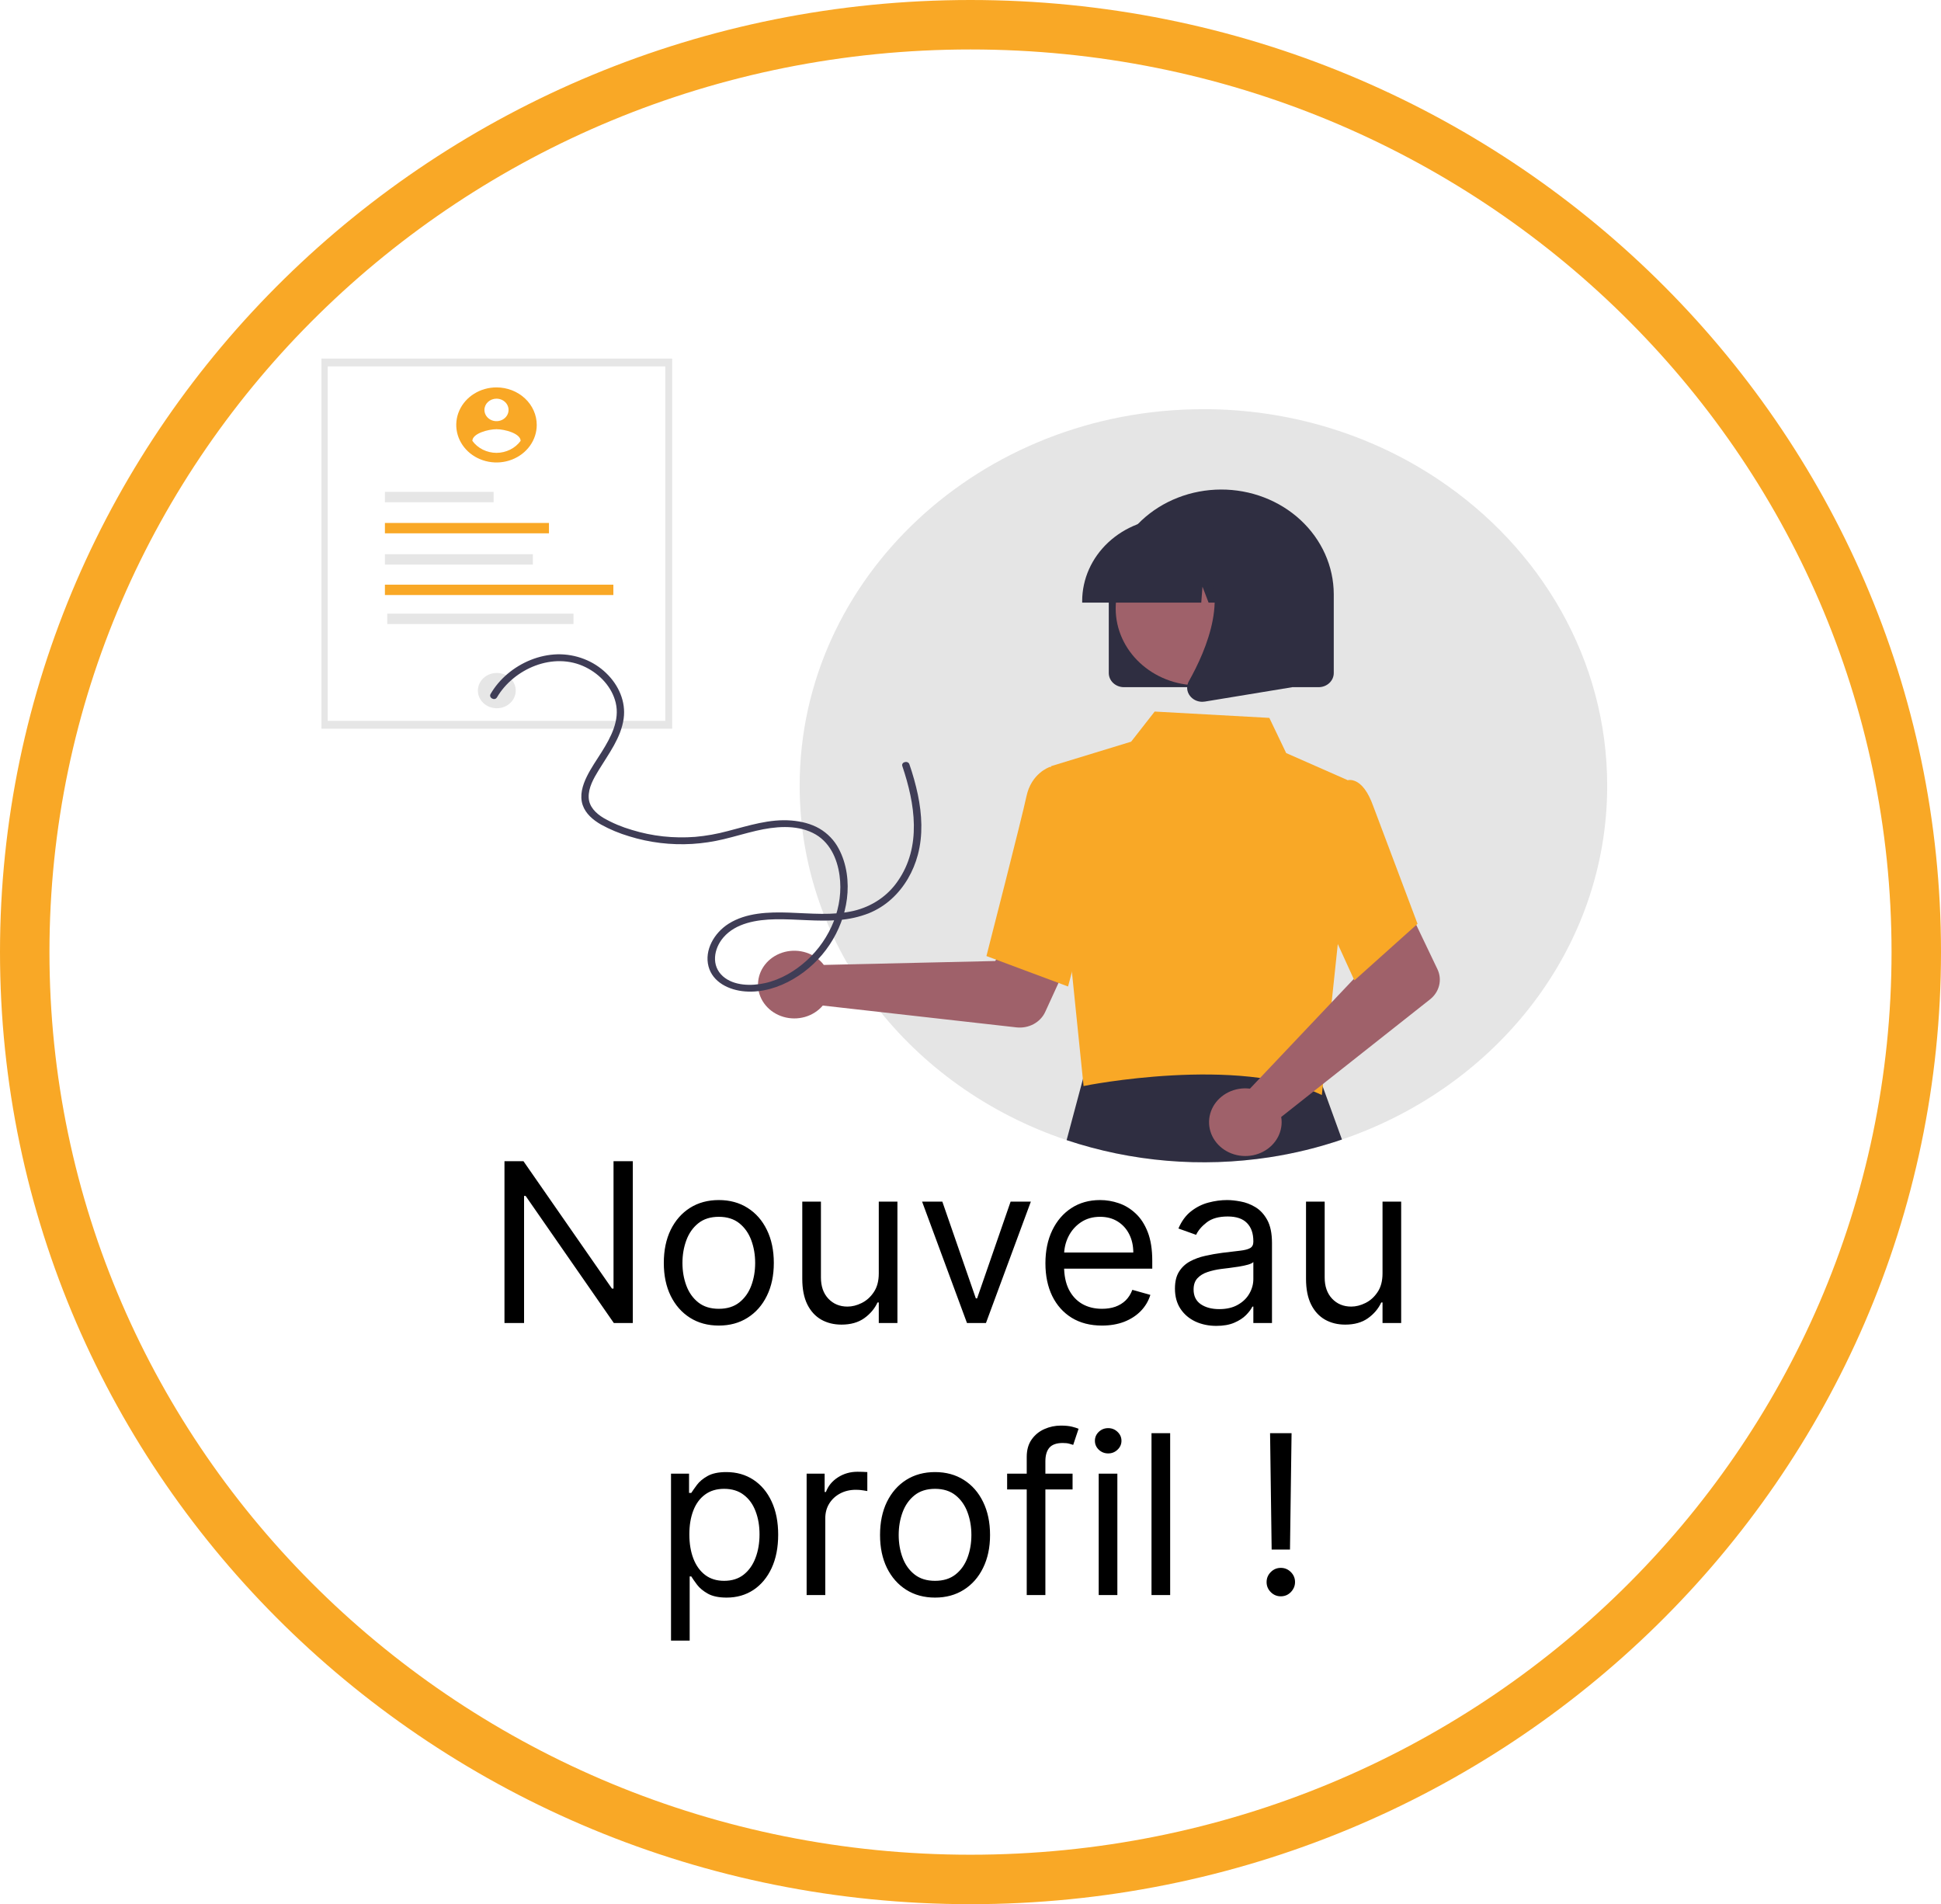 <svg width="157" height="154" viewBox="0 0 157 154" fill="none" xmlns="http://www.w3.org/2000/svg">
<path d="M155 77C155 118.385 120.786 152 78.5 152C36.214 152 2 118.385 2 77C2 35.615 36.214 2 78.5 2C120.786 2 155 35.615 155 77Z" fill="white" stroke="#F9A826" stroke-width="4"/>
<path d="M51.186 93.909V107H49.651L42.518 96.722H42.39V107H40.805V93.909H42.339L49.498 104.213H49.626V93.909H51.186ZM58.142 107.205C57.255 107.205 56.478 106.994 55.809 106.572C55.144 106.15 54.624 105.56 54.249 104.801C53.878 104.043 53.693 103.156 53.693 102.142C53.693 101.119 53.878 100.227 54.249 99.464C54.624 98.701 55.144 98.109 55.809 97.687C56.478 97.265 57.255 97.054 58.142 97.054C59.028 97.054 59.804 97.265 60.468 97.687C61.138 98.109 61.657 98.701 62.028 99.464C62.403 100.227 62.591 101.119 62.591 102.142C62.591 103.156 62.403 104.043 62.028 104.801C61.657 105.56 61.138 106.15 60.468 106.572C59.804 106.994 59.028 107.205 58.142 107.205ZM58.142 105.849C58.815 105.849 59.369 105.677 59.804 105.332C60.238 104.987 60.56 104.533 60.769 103.97C60.978 103.408 61.082 102.798 61.082 102.142C61.082 101.486 60.978 100.874 60.769 100.308C60.56 99.741 60.238 99.283 59.804 98.933C59.369 98.584 58.815 98.409 58.142 98.409C57.468 98.409 56.914 98.584 56.48 98.933C56.045 99.283 55.724 99.741 55.515 100.308C55.306 100.874 55.201 101.486 55.201 102.142C55.201 102.798 55.306 103.408 55.515 103.97C55.724 104.533 56.045 104.987 56.48 105.332C56.914 105.677 57.468 105.849 58.142 105.849ZM71.081 102.986V97.182H72.589V107H71.081V105.338H70.979C70.749 105.837 70.391 106.261 69.905 106.61C69.419 106.955 68.805 107.128 68.064 107.128C67.45 107.128 66.905 106.994 66.427 106.725C65.95 106.452 65.575 106.043 65.302 105.498C65.03 104.948 64.893 104.256 64.893 103.42V97.182H66.402V103.318C66.402 104.034 66.602 104.605 67.003 105.031C67.408 105.457 67.923 105.67 68.55 105.67C68.925 105.67 69.306 105.575 69.694 105.383C70.086 105.191 70.414 104.897 70.678 104.501C70.947 104.104 71.081 103.599 71.081 102.986ZM83.381 97.182L79.75 107H78.216L74.585 97.182H76.222L78.932 105.006H79.034L81.744 97.182H83.381ZM89.137 107.205C88.191 107.205 87.375 106.996 86.689 106.578C86.007 106.156 85.481 105.568 85.11 104.814C84.743 104.055 84.56 103.173 84.56 102.168C84.56 101.162 84.743 100.276 85.11 99.508C85.481 98.737 85.996 98.136 86.657 97.706C87.322 97.271 88.097 97.054 88.983 97.054C89.495 97.054 90 97.139 90.498 97.31C90.997 97.48 91.451 97.757 91.86 98.141C92.269 98.52 92.595 99.023 92.838 99.649C93.081 100.276 93.202 101.047 93.202 101.963V102.602H85.634V101.298H91.668C91.668 100.744 91.557 100.25 91.336 99.815C91.118 99.381 90.807 99.038 90.402 98.786C90.002 98.535 89.529 98.409 88.983 98.409C88.382 98.409 87.863 98.558 87.424 98.856C86.989 99.151 86.655 99.534 86.42 100.007C86.186 100.48 86.069 100.987 86.069 101.528V102.398C86.069 103.139 86.197 103.768 86.452 104.283C86.712 104.795 87.072 105.185 87.532 105.453C87.993 105.717 88.527 105.849 89.137 105.849C89.533 105.849 89.891 105.794 90.211 105.683C90.534 105.568 90.814 105.398 91.048 105.172C91.282 104.942 91.463 104.656 91.591 104.315L93.049 104.724C92.895 105.219 92.638 105.653 92.275 106.028C91.913 106.399 91.466 106.689 90.933 106.898C90.4 107.102 89.802 107.205 89.137 107.205ZM98.386 107.23C97.764 107.23 97.199 107.113 96.692 106.879C96.185 106.64 95.782 106.297 95.484 105.849C95.186 105.398 95.037 104.852 95.037 104.213C95.037 103.651 95.147 103.195 95.369 102.845C95.591 102.491 95.887 102.214 96.257 102.014C96.628 101.814 97.037 101.665 97.485 101.567C97.936 101.464 98.39 101.384 98.846 101.324C99.443 101.247 99.927 101.19 100.297 101.151C100.672 101.109 100.945 101.038 101.116 100.94C101.29 100.842 101.378 100.672 101.378 100.429V100.378C101.378 99.747 101.205 99.257 100.86 98.908C100.519 98.558 100.001 98.383 99.307 98.383C98.586 98.383 98.022 98.541 97.613 98.856C97.204 99.172 96.916 99.508 96.75 99.867L95.318 99.355C95.574 98.758 95.915 98.294 96.341 97.962C96.771 97.625 97.24 97.391 97.747 97.258C98.258 97.122 98.761 97.054 99.255 97.054C99.571 97.054 99.933 97.092 100.342 97.169C100.755 97.242 101.154 97.393 101.537 97.623C101.925 97.853 102.247 98.2 102.503 98.665C102.758 99.129 102.886 99.751 102.886 100.531V107H101.378V105.67H101.301C101.199 105.884 101.028 106.112 100.79 106.354C100.551 106.597 100.233 106.804 99.837 106.974C99.441 107.145 98.957 107.23 98.386 107.23ZM98.616 105.875C99.213 105.875 99.716 105.758 100.125 105.523C100.538 105.289 100.849 104.987 101.058 104.616C101.271 104.245 101.378 103.855 101.378 103.446V102.065C101.314 102.142 101.173 102.212 100.956 102.276C100.743 102.336 100.495 102.389 100.214 102.436C99.937 102.479 99.667 102.517 99.402 102.551C99.142 102.581 98.932 102.607 98.77 102.628C98.378 102.679 98.011 102.762 97.67 102.877C97.334 102.988 97.061 103.156 96.852 103.382C96.647 103.604 96.545 103.906 96.545 104.29C96.545 104.814 96.739 105.21 97.127 105.479C97.519 105.743 98.015 105.875 98.616 105.875ZM111.827 102.986V97.182H113.335V107H111.827V105.338H111.725C111.495 105.837 111.137 106.261 110.651 106.61C110.165 106.955 109.551 107.128 108.81 107.128C108.196 107.128 107.651 106.994 107.174 106.725C106.696 106.452 106.321 106.043 106.049 105.498C105.776 104.948 105.639 104.256 105.639 103.42V97.182H107.148V103.318C107.148 104.034 107.348 104.605 107.749 105.031C108.154 105.457 108.669 105.67 109.296 105.67C109.671 105.67 110.052 105.575 110.44 105.383C110.832 105.191 111.16 104.897 111.424 104.501C111.693 104.104 111.827 103.599 111.827 102.986ZM54.276 132.682V119.182H55.734V120.741H55.913C56.023 120.571 56.177 120.354 56.373 120.089C56.573 119.821 56.859 119.582 57.229 119.374C57.604 119.161 58.111 119.054 58.751 119.054C59.577 119.054 60.306 119.261 60.937 119.674C61.567 120.087 62.06 120.673 62.413 121.432C62.767 122.19 62.944 123.085 62.944 124.116C62.944 125.156 62.767 126.058 62.413 126.82C62.06 127.579 61.569 128.167 60.943 128.585C60.317 128.998 59.594 129.205 58.776 129.205C58.145 129.205 57.641 129.1 57.261 128.891C56.882 128.678 56.59 128.437 56.386 128.169C56.181 127.896 56.023 127.67 55.913 127.491H55.785V132.682H54.276ZM55.759 124.091C55.759 124.832 55.868 125.487 56.085 126.053C56.303 126.616 56.62 127.057 57.038 127.376C57.455 127.692 57.967 127.849 58.572 127.849C59.202 127.849 59.729 127.683 60.151 127.351C60.577 127.014 60.896 126.562 61.109 125.996C61.327 125.425 61.435 124.79 61.435 124.091C61.435 123.401 61.329 122.778 61.116 122.224C60.907 121.666 60.589 121.225 60.163 120.901C59.741 120.573 59.211 120.409 58.572 120.409C57.958 120.409 57.442 120.565 57.025 120.876C56.607 121.183 56.292 121.613 56.079 122.167C55.866 122.717 55.759 123.358 55.759 124.091ZM65.245 129V119.182H66.702V120.665H66.805C66.984 120.179 67.307 119.785 67.776 119.482C68.245 119.18 68.773 119.028 69.361 119.028C69.472 119.028 69.611 119.031 69.777 119.035C69.943 119.039 70.069 119.045 70.154 119.054V120.588C70.103 120.575 69.986 120.556 69.802 120.531C69.624 120.501 69.434 120.486 69.234 120.486C68.756 120.486 68.33 120.586 67.955 120.786C67.584 120.982 67.29 121.255 67.073 121.604C66.86 121.95 66.754 122.344 66.754 122.787V129H65.245ZM75.632 129.205C74.746 129.205 73.968 128.994 73.299 128.572C72.634 128.15 72.114 127.56 71.739 126.801C71.368 126.043 71.183 125.156 71.183 124.142C71.183 123.119 71.368 122.227 71.739 121.464C72.114 120.701 72.634 120.109 73.299 119.687C73.968 119.265 74.746 119.054 75.632 119.054C76.518 119.054 77.294 119.265 77.959 119.687C78.628 120.109 79.148 120.701 79.518 121.464C79.893 122.227 80.081 123.119 80.081 124.142C80.081 125.156 79.893 126.043 79.518 126.801C79.148 127.56 78.628 128.15 77.959 128.572C77.294 128.994 76.518 129.205 75.632 129.205ZM75.632 127.849C76.305 127.849 76.859 127.677 77.294 127.332C77.729 126.987 78.05 126.533 78.259 125.97C78.468 125.408 78.572 124.798 78.572 124.142C78.572 123.486 78.468 122.874 78.259 122.308C78.05 121.741 77.729 121.283 77.294 120.933C76.859 120.584 76.305 120.409 75.632 120.409C74.959 120.409 74.405 120.584 73.97 120.933C73.535 121.283 73.214 121.741 73.005 122.308C72.796 122.874 72.692 123.486 72.692 124.142C72.692 124.798 72.796 125.408 73.005 125.97C73.214 126.533 73.535 126.987 73.97 127.332C74.405 127.677 74.959 127.849 75.632 127.849ZM86.756 119.182V120.46H81.463V119.182H86.756ZM83.048 129V117.827C83.048 117.264 83.18 116.795 83.445 116.42C83.709 116.045 84.052 115.764 84.474 115.577C84.896 115.389 85.341 115.295 85.81 115.295C86.18 115.295 86.483 115.325 86.717 115.385C86.952 115.445 87.126 115.5 87.242 115.551L86.807 116.855C86.73 116.83 86.624 116.798 86.487 116.759C86.355 116.721 86.18 116.702 85.963 116.702C85.465 116.702 85.105 116.827 84.883 117.079C84.666 117.33 84.557 117.699 84.557 118.185V129H83.048ZM88.87 129V119.182H90.379V129H88.87ZM89.637 117.545C89.343 117.545 89.089 117.445 88.876 117.245C88.668 117.045 88.563 116.804 88.563 116.523C88.563 116.241 88.668 116.001 88.876 115.8C89.089 115.6 89.343 115.5 89.637 115.5C89.931 115.5 90.182 115.6 90.391 115.8C90.604 116.001 90.711 116.241 90.711 116.523C90.711 116.804 90.604 117.045 90.391 117.245C90.182 117.445 89.931 117.545 89.637 117.545ZM94.65 115.909V129H93.141V115.909H94.65ZM104.47 115.909L104.342 125.318H102.859L102.731 115.909H104.47ZM103.6 129.102C103.285 129.102 103.014 128.989 102.789 128.763C102.563 128.538 102.45 128.267 102.45 127.952C102.45 127.636 102.563 127.366 102.789 127.14C103.014 126.914 103.285 126.801 103.6 126.801C103.916 126.801 104.186 126.914 104.412 127.14C104.638 127.366 104.751 127.636 104.751 127.952C104.751 128.161 104.698 128.352 104.591 128.527C104.489 128.702 104.35 128.842 104.176 128.949C104.005 129.051 103.813 129.102 103.6 129.102Z" fill="black"/>
<path d="M78.838 60L71 51.33L75.558 48.281L79.27 52.386L91.807 41L96 44.417L78.838 60Z" fill="white"/>
<g clip-path="url(#clip0_735_31)" filter="url(#filter0_d_735_31)">
<path d="M130 59.547C130 72.694 121.063 83.896 108.546 88.159C106.642 88.809 104.676 89.29 102.675 89.596C97.171 90.438 91.527 89.96 86.275 88.207C73.678 83.979 64.676 72.739 64.682 59.54C64.682 42.728 79.305 29.093 97.341 29.093C104.158 29.084 110.805 31.072 116.344 34.778C124.612 40.302 130 49.337 130 59.547Z" fill="#E5E5E5"/>
<path d="M108.546 88.159C106.642 88.809 104.676 89.29 102.675 89.596C97.171 90.438 91.527 89.96 86.275 88.207L87.783 82.564L87.874 82.225L90.952 82.236L106.414 82.288L106.612 82.833L108.546 88.159Z" fill="#2F2E41"/>
<path d="M54.369 25H26V54.933H54.369V25Z" fill="#E6E6E6"/>
<path d="M53.813 25.633H26.506V54.299H53.813V25.633Z" fill="white"/>
<path d="M40.184 53.28C41.03 53.28 41.715 52.641 41.715 51.853C41.715 51.065 41.03 50.425 40.184 50.425C39.339 50.425 38.654 51.065 38.654 51.853C38.654 52.641 39.339 53.28 40.184 53.28Z" fill="#E6E6E6"/>
<path d="M39.926 35.78H31.134V36.619H39.926V35.78Z" fill="#E6E6E6"/>
<path d="M44.403 38.294H31.134V39.132H44.403V38.294Z" fill="#F9A826"/>
<path d="M43.101 40.822H31.134V41.661H43.101V40.822Z" fill="#E6E6E6"/>
<path d="M49.613 43.285H31.134V44.123H49.613V43.285Z" fill="#F9A826"/>
<path d="M46.386 45.63H31.326V46.468H46.386V45.63Z" fill="#E6E6E6"/>
<path d="M66.34 73.706C66.448 73.81 66.546 73.921 66.636 74.038L80.502 73.722L82.119 70.966L86.899 72.698L84.544 77.838C84.354 78.253 84.024 78.599 83.605 78.825C83.186 79.05 82.699 79.143 82.218 79.089L66.552 77.324C66.182 77.76 65.679 78.082 65.109 78.245C64.539 78.408 63.929 78.405 63.361 78.237C62.793 78.069 62.293 77.744 61.928 77.304C61.562 76.865 61.349 76.332 61.317 75.777C61.284 75.222 61.433 74.671 61.745 74.197C62.056 73.723 62.515 73.349 63.06 73.124C63.606 72.899 64.212 72.834 64.797 72.938C65.383 73.042 65.921 73.31 66.339 73.706L66.34 73.706Z" fill="#9F616A"/>
<path d="M85.003 57.967L91.492 55.984L93.398 53.547L102.672 54.059L104.034 56.903L108.98 59.082L108.22 72.244L106.919 84.562C100.233 81.333 87.756 83.794 87.646 83.835L85.003 57.967Z" fill="#F9A826"/>
<path d="M86.39 75.783L79.789 73.32L79.817 73.211C79.846 73.1 82.655 62.154 83.028 60.394C83.417 58.562 84.836 58.055 84.897 58.034L84.941 58.019L87.553 58.761L88.7 67.166L86.39 75.783Z" fill="#F9A826"/>
<path d="M100.642 84.02C100.796 84.017 100.951 84.025 101.104 84.044L110.283 74.347L109.216 71.368L113.828 69.278L116.268 74.382C116.465 74.794 116.514 75.255 116.406 75.695C116.298 76.136 116.04 76.531 115.671 76.823L103.632 86.335C103.724 86.885 103.634 87.447 103.374 87.947C103.115 88.448 102.698 88.863 102.18 89.137C101.661 89.412 101.066 89.532 100.472 89.483C99.878 89.434 99.314 89.218 98.856 88.863C98.397 88.507 98.065 88.031 97.904 87.495C97.743 86.96 97.761 86.392 97.955 85.866C98.149 85.34 98.51 84.882 98.99 84.552C99.469 84.223 100.046 84.037 100.642 84.02Z" fill="#9F616A"/>
<path d="M109.551 75.291L105.722 66.893L107.215 61.043L108.824 59.148C108.942 59.101 109.069 59.077 109.197 59.078C109.325 59.079 109.452 59.105 109.569 59.154C110.163 59.377 110.667 60.059 111.071 61.183L114.659 70.714L109.551 75.291Z" fill="#F9A826"/>
<path d="M89.685 50.435V44.103C89.681 42.989 89.913 41.885 90.366 40.855C90.82 39.824 91.487 38.886 92.329 38.096C93.171 37.306 94.172 36.677 95.274 36.248C96.376 35.818 97.559 35.595 98.754 35.591C99.949 35.587 101.133 35.803 102.238 36.226C103.343 36.649 104.349 37.271 105.196 38.056C106.044 38.841 106.718 39.775 107.178 40.803C107.639 41.831 107.879 42.933 107.883 44.047C107.883 44.066 107.883 44.085 107.883 44.103V50.435C107.882 50.737 107.753 51.027 107.524 51.24C107.295 51.454 106.984 51.574 106.66 51.575H90.907C90.583 51.574 90.273 51.454 90.044 51.24C89.814 51.027 89.686 50.737 89.685 50.435Z" fill="#2F2E41"/>
<path d="M96.914 51.427C100.598 51.427 103.585 48.642 103.585 45.207C103.585 41.771 100.598 38.986 96.914 38.986C93.23 38.986 90.243 41.771 90.243 45.207C90.243 48.642 93.23 51.427 96.914 51.427Z" fill="#9F616A"/>
<path d="M87.533 44.61C87.535 42.831 88.294 41.125 89.643 39.867C90.993 38.608 92.822 37.901 94.73 37.898H96.088C97.996 37.901 99.826 38.608 101.175 39.867C102.525 41.125 103.284 42.831 103.286 44.61V44.737H100.416L99.437 42.18L99.241 44.737H97.758L97.264 43.447L97.165 44.737H87.533V44.61Z" fill="#2F2E41"/>
<path d="M96.258 52.287C96.123 52.117 96.043 51.914 96.026 51.703C96.009 51.493 96.056 51.282 96.162 51.095C97.601 48.542 99.616 43.826 96.942 40.917L96.75 40.709H104.514V51.579L97.461 52.739C97.389 52.751 97.317 52.757 97.245 52.757C97.052 52.757 96.862 52.714 96.691 52.633C96.519 52.551 96.371 52.432 96.258 52.287L96.258 52.287Z" fill="#2F2E41"/>
<path d="M40.16 27.331C39.516 27.331 38.887 27.509 38.351 27.843C37.816 28.176 37.399 28.65 37.152 29.205C36.906 29.759 36.842 30.37 36.967 30.959C37.093 31.547 37.403 32.088 37.858 32.513C38.313 32.937 38.893 33.226 39.524 33.343C40.156 33.461 40.81 33.401 41.405 33.171C42 32.941 42.508 32.552 42.866 32.053C43.224 31.554 43.415 30.967 43.415 30.367V30.366C43.415 29.968 43.331 29.573 43.167 29.205C43.003 28.837 42.764 28.502 42.461 28.22C42.159 27.938 41.8 27.715 41.405 27.562C41.01 27.41 40.587 27.331 40.16 27.331H40.16ZM40.16 28.242C40.353 28.242 40.542 28.295 40.702 28.395C40.863 28.495 40.988 28.637 41.062 28.804C41.136 28.97 41.155 29.153 41.117 29.33C41.08 29.506 40.987 29.669 40.85 29.796C40.714 29.923 40.54 30.01 40.35 30.045C40.161 30.08 39.965 30.062 39.786 29.994C39.608 29.925 39.455 29.808 39.348 29.658C39.241 29.508 39.183 29.332 39.183 29.152C39.183 28.911 39.286 28.679 39.469 28.509C39.653 28.338 39.901 28.242 40.16 28.242ZM40.16 32.625C39.774 32.624 39.395 32.534 39.054 32.365C38.714 32.196 38.423 31.951 38.207 31.653C38.222 31.046 39.509 30.712 40.16 30.712C40.811 30.712 42.097 31.046 42.113 31.653C41.896 31.951 41.605 32.195 41.265 32.364C40.925 32.534 40.545 32.623 40.16 32.625Z" fill="#F9A826"/>
<path d="M40.198 52.4C41.539 50.108 44.751 48.657 47.379 49.965C48.562 50.554 49.502 51.595 49.801 52.826C50.147 54.256 49.417 55.619 48.664 56.82C48.255 57.472 47.807 58.111 47.468 58.799C47.118 59.511 46.867 60.334 47.131 61.109C47.369 61.806 47.964 62.314 48.616 62.687C49.336 63.084 50.102 63.402 50.899 63.638C52.539 64.147 54.269 64.355 55.994 64.252C56.851 64.198 57.701 64.07 58.533 63.87C59.418 63.659 60.287 63.393 61.173 63.187C62.654 62.844 64.341 62.673 65.745 63.362C67.108 64.031 67.719 65.431 67.907 66.793C68.256 69.307 67.187 71.916 65.256 73.677C64.33 74.522 63.165 75.22 61.895 75.505C60.788 75.754 59.366 75.739 58.484 74.966C57.501 74.105 57.732 72.723 58.514 71.814C59.511 70.654 61.2 70.376 62.707 70.347C64.422 70.315 66.135 70.553 67.849 70.405C68.685 70.344 69.506 70.16 70.28 69.858C70.961 69.579 71.581 69.188 72.112 68.702C73.17 67.744 73.884 66.467 74.239 65.139C74.666 63.543 74.573 61.865 74.241 60.261C74.064 59.434 73.837 58.618 73.559 57.815C73.445 57.476 72.871 57.621 72.987 57.962C74.008 60.982 74.578 64.474 72.604 67.278C71.788 68.467 70.516 69.321 69.047 69.666C67.339 70.061 65.547 69.866 63.811 69.807C62.16 69.751 60.347 69.811 58.932 70.708C57.771 71.443 56.959 72.842 57.31 74.163C57.648 75.436 58.961 76.082 60.273 76.182C61.651 76.286 63.006 75.855 64.163 75.181C66.569 73.779 68.169 71.313 68.504 68.699C68.678 67.337 68.501 65.87 67.838 64.633C67.489 63.964 66.946 63.399 66.27 63.003C65.596 62.618 64.817 62.428 64.035 62.361C62.259 62.209 60.553 62.778 58.868 63.212C58.007 63.445 57.125 63.602 56.232 63.682C55.366 63.748 54.495 63.735 53.632 63.642C52.776 63.548 51.932 63.373 51.113 63.121C50.311 62.889 49.542 62.566 48.826 62.157C48.194 61.78 47.648 61.24 47.617 60.505C47.583 59.707 48.014 58.961 48.424 58.289C49.234 56.961 50.235 55.662 50.447 54.107C50.632 52.747 50.045 51.407 49.031 50.437C48.523 49.945 47.912 49.555 47.235 49.294C46.559 49.032 45.831 48.903 45.099 48.916C43.595 48.956 42.155 49.566 41.05 50.502C40.501 50.967 40.039 51.513 39.684 52.12C39.501 52.433 40.013 52.712 40.197 52.399L40.198 52.4Z" fill="#3F3D56"/>
</g>
<defs>
<filter id="filter0_d_735_31" x="22" y="25" width="112" height="73" filterUnits="userSpaceOnUse" color-interpolation-filters="sRGB">
<feFlood flood-opacity="0" result="BackgroundImageFix"/>
<feColorMatrix in="SourceAlpha" type="matrix" values="0 0 0 0 0 0 0 0 0 0 0 0 0 0 0 0 0 0 127 0" result="hardAlpha"/>
<feOffset dy="4"/>
<feGaussianBlur stdDeviation="2"/>
<feComposite in2="hardAlpha" operator="out"/>
<feColorMatrix type="matrix" values="0 0 0 0 0 0 0 0 0 0 0 0 0 0 0 0 0 0 0.25 0"/>
<feBlend mode="normal" in2="BackgroundImageFix" result="effect1_dropShadow_735_31"/>
<feBlend mode="normal" in="SourceGraphic" in2="effect1_dropShadow_735_31" result="shape"/>
</filter>
<clipPath id="clip0_735_31">
<rect width="104" height="65" fill="white" transform="translate(26 25)"/>
</clipPath>
</defs>
</svg>
